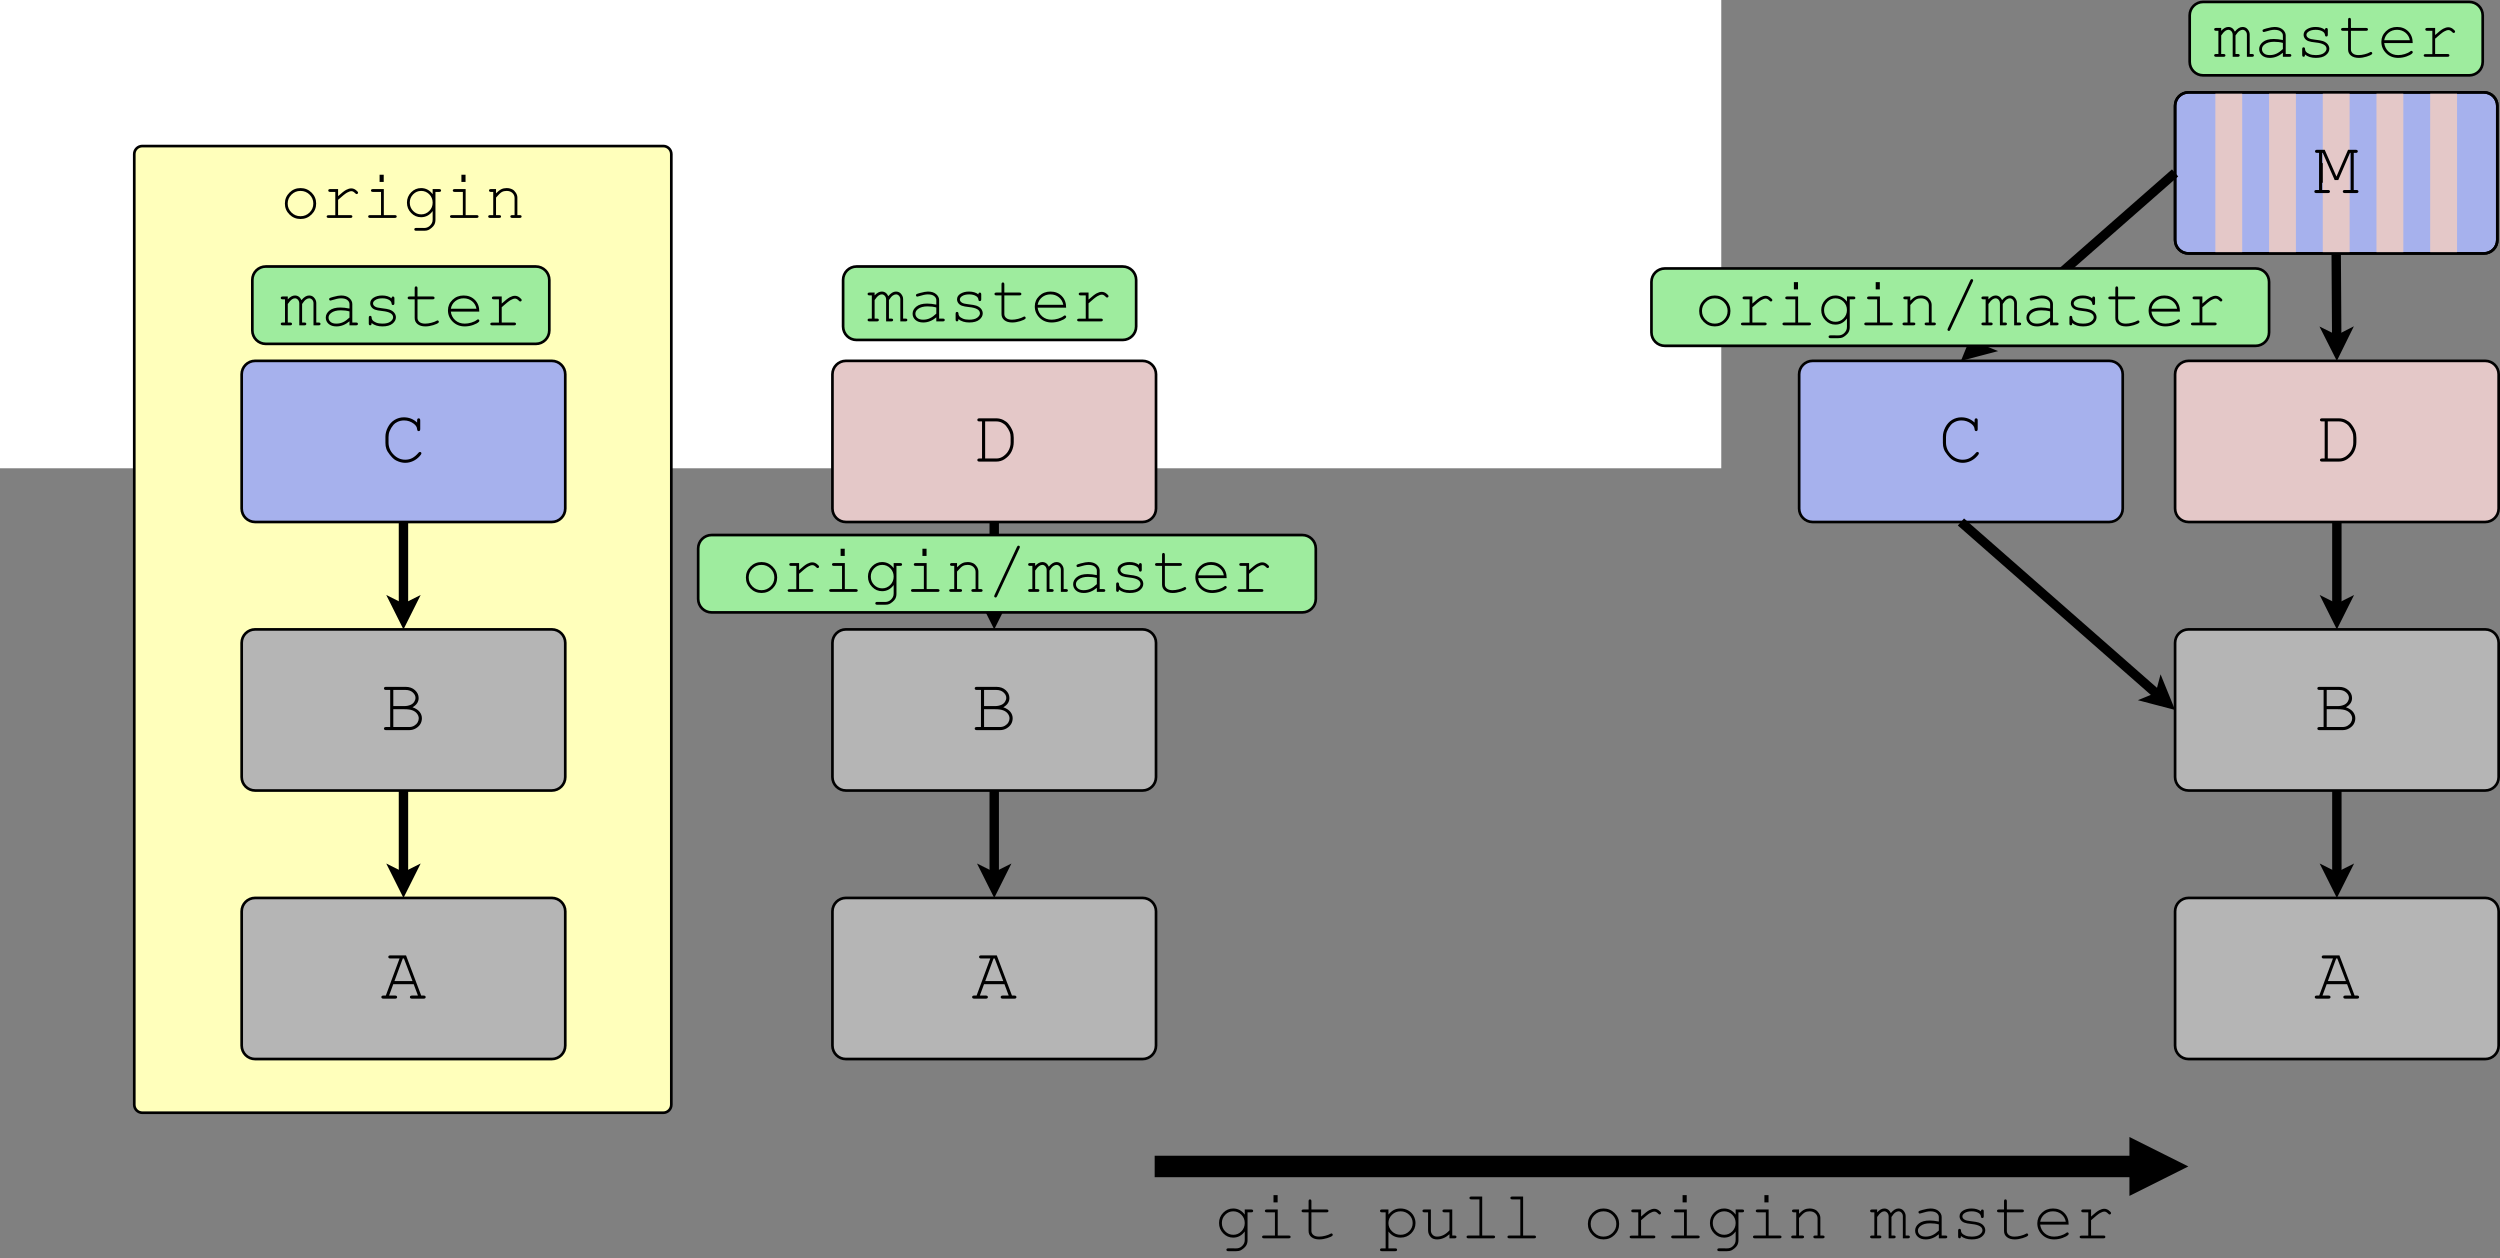 <?xml version="1.0" encoding="UTF-8"?>
<svg xmlns="http://www.w3.org/2000/svg" xmlns:xlink="http://www.w3.org/1999/xlink" width="1862pt" height="937pt" viewBox="0 0 1862 937" version="1.1">
<rect x="0" y="0" width="1862" height="937" fill="#808080" stroke="none"/>
<defs>
<g>
<symbol overflow="visible" id="glyph0-0">
<path style="stroke:none;" d="M 2.836 0 L 2.836 -35.266 L 31.051 -35.266 L 31.051 0 Z M 3.719 -0.883 L 30.168 -0.883 L 30.168 -34.383 L 3.719 -34.383 Z M 3.719 -0.883 "/>
</symbol>
<symbol overflow="visible" id="glyph0-1">
<path style="stroke:none;" d="M 24.547 -10.773 L 9.34 -10.773 L 6.227 -2.312 L 10.664 -2.312 C 11.211 -2.309 11.605 -2.203 11.848 -1.996 C 12.086 -1.781 12.203 -1.5 12.207 -1.156 C 12.203 -0.82 12.086 -0.547 11.848 -0.328 C 11.605 -0.109 11.211 0 10.664 0 L 2.012 0 C 1.457 0 1.062 -0.109 0.824 -0.328 C 0.586 -0.547 0.469 -0.82 0.469 -1.156 C 0.469 -1.5 0.586 -1.781 0.824 -1.996 C 1.062 -2.203 1.457 -2.309 2.012 -2.312 L 3.801 -2.312 L 14.023 -29.922 L 7.191 -29.922 C 6.637 -29.918 6.242 -30.023 6.004 -30.238 C 5.766 -30.445 5.648 -30.727 5.648 -31.078 C 5.648 -31.426 5.766 -31.703 6.004 -31.918 C 6.242 -32.125 6.637 -32.23 7.191 -32.234 L 18.844 -32.234 L 30.141 -2.312 L 31.934 -2.312 C 32.48 -2.309 32.875 -2.203 33.117 -1.996 C 33.355 -1.781 33.473 -1.5 33.477 -1.156 C 33.473 -0.82 33.355 -0.547 33.117 -0.328 C 32.875 -0.109 32.48 0 31.934 0 L 23.309 0 C 22.738 0 22.332 -0.109 22.094 -0.328 C 21.855 -0.547 21.738 -0.82 21.738 -1.156 C 21.738 -1.5 21.855 -1.781 22.094 -1.996 C 22.332 -2.203 22.738 -2.309 23.309 -2.312 L 27.719 -2.312 Z M 23.668 -13.086 L 17.273 -29.922 L 16.422 -29.922 L 10.223 -13.086 Z M 23.668 -13.086 "/>
</symbol>
<symbol overflow="visible" id="glyph0-2">
<path style="stroke:none;" d="M 7.055 -2.312 L 7.055 -29.922 L 3.941 -29.922 C 3.387 -29.918 2.992 -30.023 2.754 -30.238 C 2.516 -30.445 2.395 -30.727 2.398 -31.078 C 2.395 -31.426 2.516 -31.703 2.754 -31.918 C 2.992 -32.125 3.387 -32.23 3.941 -32.234 L 18.488 -32.234 C 21.367 -32.23 23.715 -31.402 25.527 -29.742 C 27.336 -28.078 28.242 -26.125 28.242 -23.887 C 28.242 -21.055 26.727 -18.77 23.695 -17.027 C 26.102 -16.16 27.863 -15.012 28.984 -13.582 C 30.102 -12.148 30.66 -10.566 30.664 -8.844 C 30.66 -7.297 30.293 -5.887 29.562 -4.613 C 28.824 -3.332 27.699 -2.246 26.188 -1.348 C 24.668 -0.449 23.02 0 21.242 0 L 3.941 0 C 3.387 0 2.992 -0.109 2.754 -0.328 C 2.516 -0.547 2.395 -0.82 2.398 -1.156 C 2.395 -1.5 2.516 -1.781 2.754 -1.996 C 2.992 -2.203 3.387 -2.309 3.941 -2.312 Z M 9.367 -17.91 L 17.551 -17.91 C 19.293 -17.906 20.891 -18.227 22.344 -18.871 C 23.461 -19.383 24.336 -20.129 24.961 -21.105 C 25.586 -22.078 25.898 -23.07 25.898 -24.082 C 25.898 -25.531 25.219 -26.867 23.859 -28.09 C 22.5 -29.309 20.727 -29.918 18.543 -29.922 L 9.367 -29.922 Z M 9.367 -2.312 L 21.078 -2.312 C 22.562 -2.309 23.859 -2.641 24.961 -3.305 C 26.062 -3.965 26.898 -4.781 27.469 -5.758 C 28.039 -6.73 28.324 -7.742 28.324 -8.789 C 28.324 -9.961 27.914 -11.098 27.098 -12.203 C 26.277 -13.305 25.145 -14.141 23.695 -14.711 C 22.242 -15.277 20.238 -15.562 17.688 -15.566 L 9.367 -15.566 Z M 9.367 -2.312 "/>
</symbol>
<symbol overflow="visible" id="glyph0-3">
<path style="stroke:none;" d="M 7.852 -2.312 L 7.852 -29.922 L 5.895 -29.922 C 5.344 -29.918 4.949 -30.023 4.711 -30.238 C 4.469 -30.445 4.348 -30.727 4.352 -31.078 C 4.348 -31.426 4.469 -31.703 4.711 -31.918 C 4.949 -32.125 5.344 -32.23 5.895 -32.234 L 18.348 -32.234 C 20.293 -32.23 22.07 -31.828 23.68 -31.023 C 25.281 -30.215 26.508 -29.297 27.359 -28.27 C 28.805 -26.523 29.906 -24.676 30.664 -22.73 C 31.195 -21.312 31.465 -19.641 31.465 -17.715 L 31.465 -14.52 C 31.465 -12.148 30.941 -9.852 29.895 -7.629 C 28.848 -5.406 27.102 -3.469 24.66 -1.82 C 22.836 -0.605 20.73 0 18.348 0 L 5.895 0 C 5.344 0 4.949 -0.109 4.711 -0.328 C 4.469 -0.547 4.348 -0.82 4.352 -1.156 C 4.348 -1.5 4.469 -1.781 4.711 -1.996 C 4.949 -2.203 5.344 -2.309 5.895 -2.312 Z M 10.168 -2.312 L 18.57 -2.312 C 20.516 -2.309 22.34 -2.941 24.039 -4.215 C 25.734 -5.48 27.012 -7 27.867 -8.773 C 28.719 -10.543 29.145 -12.293 29.148 -14.023 L 29.148 -18.211 C 29.145 -19.641 28.914 -20.918 28.461 -22.043 C 27.797 -23.676 26.863 -25.227 25.652 -26.699 C 24.988 -27.504 24.012 -28.242 22.73 -28.914 C 21.441 -29.582 20.055 -29.918 18.57 -29.922 L 10.168 -29.922 Z M 10.168 -2.312 "/>
</symbol>
<symbol overflow="visible" id="glyph0-4">
<path style="stroke:none;" d="M 27.109 -29.066 L 27.109 -30.691 C 27.105 -31.242 27.211 -31.637 27.426 -31.875 C 27.637 -32.113 27.918 -32.23 28.27 -32.234 C 28.617 -32.23 28.898 -32.113 29.109 -31.875 C 29.32 -31.637 29.426 -31.242 29.426 -30.691 L 29.426 -24.273 C 29.426 -23.699 29.32 -23.293 29.109 -23.059 C 28.898 -22.816 28.617 -22.699 28.27 -22.703 C 27.953 -22.699 27.691 -22.809 27.48 -23.031 C 27.27 -23.25 27.145 -23.609 27.109 -24.109 C 27.016 -25.648 26.18 -27.016 24.605 -28.211 C 22.469 -29.844 20.043 -30.66 17.328 -30.664 C 15.543 -30.66 13.863 -30.266 12.289 -29.48 C 11.109 -28.906 10.172 -28.211 9.477 -27.387 C 8.262 -25.953 7.301 -24.363 6.586 -22.621 C 6.07 -21.332 5.812 -19.879 5.812 -18.266 L 5.812 -14.215 C 5.812 -10.762 7.059 -7.762 9.559 -5.219 C 12.055 -2.676 14.957 -1.406 18.266 -1.406 C 20.246 -1.406 22.023 -1.836 23.598 -2.699 C 25.164 -3.562 26.684 -4.867 28.156 -6.613 C 28.465 -6.996 28.816 -7.188 29.203 -7.191 C 29.531 -7.188 29.797 -7.086 30.004 -6.887 C 30.203 -6.684 30.305 -6.43 30.309 -6.117 C 30.305 -5.695 29.91 -5.051 29.121 -4.188 C 27.613 -2.496 25.918 -1.223 24.039 -0.371 C 22.152 0.484 20.246 0.906 18.32 0.91 C 16.648 0.906 14.949 0.59 13.227 -0.055 C 11.898 -0.547 10.805 -1.125 9.945 -1.789 C 9.078 -2.445 8.02 -3.562 6.762 -5.137 C 5.504 -6.703 4.645 -8.152 4.188 -9.488 C 3.727 -10.816 3.496 -12.285 3.5 -13.887 L 3.5 -18.598 C 3.496 -20.875 4.109 -23.203 5.332 -25.582 C 6.551 -27.957 8.219 -29.781 10.344 -31.062 C 12.461 -32.336 14.762 -32.977 17.246 -32.98 C 21.062 -32.977 24.352 -31.672 27.109 -29.066 Z M 27.109 -29.066 "/>
</symbol>
<symbol overflow="visible" id="glyph0-5">
<path style="stroke:none;" d="M 18.461 -9.672 L 15.816 -9.672 L 6.914 -29.922 L 6.477 -29.922 L 6.477 -2.312 L 10.746 -2.312 C 11.293 -2.309 11.688 -2.203 11.93 -1.996 C 12.168 -1.781 12.285 -1.5 12.289 -1.156 C 12.285 -0.82 12.168 -0.547 11.93 -0.328 C 11.688 -0.109 11.293 0 10.746 0 L 2.203 0 C 1.652 0 1.258 -0.109 1.02 -0.328 C 0.777 -0.547 0.656 -0.82 0.66 -1.156 C 0.656 -1.5 0.777 -1.781 1.02 -1.996 C 1.258 -2.203 1.652 -2.309 2.203 -2.312 L 4.16 -2.312 L 4.16 -29.922 L 2.699 -29.922 C 2.148 -29.918 1.754 -30.023 1.516 -30.238 C 1.273 -30.445 1.152 -30.727 1.156 -31.078 C 1.152 -31.426 1.273 -31.703 1.516 -31.918 C 1.754 -32.125 2.148 -32.23 2.699 -32.234 L 8.375 -32.234 L 17.137 -12.289 L 25.762 -32.234 L 31.438 -32.234 C 32 -32.23 32.406 -32.125 32.648 -31.918 C 32.887 -31.703 33.004 -31.426 33.008 -31.078 C 33.004 -30.727 32.887 -30.445 32.648 -30.238 C 32.406 -30.023 32 -29.918 31.438 -29.922 L 30.004 -29.922 L 30.004 -2.312 L 31.934 -2.312 C 32.5 -2.309 32.902 -2.203 33.145 -1.996 C 33.383 -1.781 33.504 -1.5 33.504 -1.156 C 33.504 -0.82 33.383 -0.547 33.145 -0.328 C 32.902 -0.109 32.5 0 31.934 0 L 23.418 0 C 22.867 0 22.469 -0.109 22.219 -0.328 C 21.969 -0.547 21.844 -0.82 21.848 -1.156 C 21.844 -1.5 21.965 -1.781 22.207 -1.996 C 22.445 -2.203 22.848 -2.309 23.418 -2.312 L 27.688 -2.312 L 27.688 -29.922 L 27.195 -29.922 Z M 18.461 -9.672 "/>
</symbol>
<symbol overflow="visible" id="glyph1-0">
<path style="stroke:none;" d="M 2.555 0 L 2.555 -31.738 L 27.945 -31.738 L 27.945 0 Z M 3.348 -0.793 L 27.152 -0.793 L 27.152 -30.945 L 3.348 -30.945 Z M 3.348 -0.793 "/>
</symbol>
<symbol overflow="visible" id="glyph1-1">
<path style="stroke:none;" d="M 5.754 -21.473 L 5.754 -19.367 C 7.52 -21.266 9.293 -22.219 11.082 -22.219 C 12.152 -22.219 13.098 -21.934 13.91 -21.363 C 14.719 -20.793 15.395 -19.926 15.945 -18.77 C 16.867 -19.926 17.805 -20.793 18.758 -21.363 C 19.703 -21.934 20.66 -22.219 21.621 -22.219 C 23.125 -22.219 24.324 -21.73 25.219 -20.754 C 26.391 -19.496 26.977 -18.121 26.977 -16.637 L 26.977 -2.082 L 28.738 -2.082 C 29.23 -2.078 29.586 -1.984 29.801 -1.797 C 30.016 -1.605 30.121 -1.355 30.125 -1.043 C 30.121 -0.742 30.016 -0.492 29.801 -0.297 C 29.586 -0.098 29.23 0 28.738 0 L 24.895 0 L 24.895 -16.438 C 24.891 -17.492 24.566 -18.371 23.926 -19.066 C 23.277 -19.762 22.535 -20.109 21.695 -20.109 C 20.934 -20.109 20.133 -19.824 19.289 -19.254 C 18.445 -18.684 17.484 -17.562 16.414 -15.895 L 16.414 -2.082 L 18.148 -2.082 C 18.641 -2.078 18.996 -1.984 19.215 -1.797 C 19.426 -1.605 19.535 -1.355 19.539 -1.043 C 19.535 -0.742 19.426 -0.492 19.215 -0.297 C 18.996 -0.098 18.641 0 18.148 0 L 14.309 0 L 14.309 -16.289 C 14.309 -17.398 13.98 -18.312 13.328 -19.031 C 12.672 -19.75 11.941 -20.109 11.133 -20.109 C 10.387 -20.109 9.648 -19.867 8.926 -19.391 C 7.914 -18.711 6.859 -17.547 5.754 -15.895 L 5.754 -2.082 L 7.512 -2.082 C 8.008 -2.078 8.363 -1.984 8.578 -1.797 C 8.793 -1.605 8.898 -1.355 8.902 -1.043 C 8.898 -0.742 8.793 -0.492 8.578 -0.297 C 8.363 -0.098 8.008 0 7.512 0 L 1.91 0 C 1.41 0 1.051 -0.098 0.84 -0.297 C 0.621 -0.492 0.516 -0.742 0.52 -1.043 C 0.516 -1.355 0.621 -1.605 0.84 -1.797 C 1.051 -1.984 1.41 -2.078 1.91 -2.082 L 3.668 -2.082 L 3.668 -19.367 L 1.91 -19.367 C 1.41 -19.363 1.051 -19.465 0.84 -19.664 C 0.621 -19.859 0.516 -20.113 0.52 -20.43 C 0.516 -20.727 0.621 -20.977 0.84 -21.176 C 1.051 -21.371 1.41 -21.469 1.91 -21.473 Z M 5.754 -21.473 "/>
</symbol>
<symbol overflow="visible" id="glyph1-2">
<path style="stroke:none;" d="M 21.227 0 L 21.227 -3 C 18.199 -0.457 14.969 0.812 11.531 0.816 C 9.031 0.812 7.078 0.184 5.676 -1.078 C 4.27 -2.344 3.566 -3.891 3.57 -5.727 C 3.566 -7.742 4.492 -9.504 6.348 -11.008 C 8.195 -12.512 10.898 -13.266 14.457 -13.266 C 15.41 -13.266 16.453 -13.203 17.578 -13.078 C 18.703 -12.953 19.918 -12.758 21.227 -12.496 L 21.227 -15.867 C 21.223 -17.008 20.691 -18 19.637 -18.844 C 18.574 -19.688 16.988 -20.109 14.879 -20.109 C 13.254 -20.109 10.98 -19.637 8.059 -18.695 C 7.527 -18.527 7.191 -18.445 7.043 -18.449 C 6.777 -18.445 6.547 -18.543 6.359 -18.746 C 6.164 -18.941 6.07 -19.191 6.074 -19.488 C 6.07 -19.77 6.152 -19.992 6.324 -20.16 C 6.551 -20.406 7.484 -20.746 9.125 -21.176 C 11.699 -21.871 13.652 -22.219 14.977 -22.219 C 17.602 -22.219 19.648 -21.566 21.125 -20.27 C 22.594 -18.969 23.332 -17.504 23.332 -15.867 L 23.332 -2.082 L 26.109 -2.082 C 26.621 -2.078 26.984 -1.984 27.199 -1.797 C 27.414 -1.605 27.52 -1.355 27.523 -1.043 C 27.52 -0.742 27.414 -0.492 27.199 -0.297 C 26.984 -0.098 26.621 0 26.109 0 Z M 21.227 -10.363 C 20.246 -10.641 19.211 -10.848 18.125 -10.984 C 17.031 -11.113 15.883 -11.18 14.68 -11.184 C 11.648 -11.18 9.285 -10.527 7.586 -9.223 C 6.293 -8.246 5.648 -7.078 5.652 -5.727 C 5.648 -4.469 6.141 -3.414 7.129 -2.555 C 8.109 -1.695 9.543 -1.266 11.43 -1.266 C 13.23 -1.266 14.902 -1.625 16.449 -2.344 C 17.992 -3.062 19.586 -4.207 21.227 -5.777 Z M 21.227 -10.363 "/>
</symbol>
<symbol overflow="visible" id="glyph1-3">
<path style="stroke:none;" d="M 22.117 -20.109 C 22.113 -20.586 22.211 -20.93 22.414 -21.148 C 22.609 -21.359 22.859 -21.469 23.16 -21.473 C 23.469 -21.469 23.723 -21.359 23.926 -21.148 C 24.121 -20.93 24.223 -20.566 24.227 -20.059 L 24.227 -16.488 C 24.223 -15.992 24.121 -15.637 23.926 -15.422 C 23.723 -15.207 23.469 -15.098 23.16 -15.102 C 22.875 -15.098 22.641 -15.188 22.453 -15.371 C 22.262 -15.551 22.148 -15.852 22.117 -16.266 C 22.016 -17.258 21.504 -18.074 20.582 -18.719 C 19.223 -19.645 17.43 -20.109 15.199 -20.109 C 12.867 -20.109 11.055 -19.637 9.77 -18.695 C 8.789 -17.98 8.301 -17.188 8.305 -16.316 C 8.301 -15.32 8.883 -14.492 10.043 -13.836 C 10.832 -13.367 12.336 -13.012 14.555 -12.77 C 17.445 -12.449 19.453 -12.094 20.582 -11.703 C 22.18 -11.121 23.371 -10.32 24.16 -9.297 C 24.941 -8.27 25.336 -7.164 25.34 -5.977 C 25.336 -4.207 24.484 -2.633 22.785 -1.254 C 21.082 0.125 18.586 0.812 15.301 0.816 C 12.004 0.812 9.309 -0.02 7.215 -1.688 C 7.211 -1.125 7.18 -0.758 7.113 -0.594 C 7.047 -0.426 6.926 -0.285 6.754 -0.172 C 6.578 -0.055 6.387 0 6.176 0 C 5.875 0 5.625 -0.105 5.43 -0.32 C 5.23 -0.535 5.133 -0.891 5.133 -1.387 L 5.133 -5.68 C 5.133 -6.172 5.227 -6.527 5.418 -6.742 C 5.605 -6.957 5.859 -7.066 6.176 -7.066 C 6.473 -7.066 6.723 -6.961 6.93 -6.754 C 7.137 -6.547 7.242 -6.27 7.242 -5.926 C 7.242 -5.16 7.43 -4.523 7.812 -4.016 C 8.387 -3.219 9.309 -2.562 10.574 -2.047 C 11.836 -1.523 13.387 -1.266 15.223 -1.266 C 17.934 -1.266 19.949 -1.77 21.273 -2.777 C 22.594 -3.785 23.254 -4.852 23.258 -5.977 C 23.254 -7.266 22.586 -8.297 21.25 -9.074 C 19.891 -9.852 17.918 -10.371 15.336 -10.637 C 12.746 -10.898 10.891 -11.246 9.77 -11.68 C 8.641 -12.105 7.766 -12.75 7.141 -13.613 C 6.512 -14.469 6.199 -15.395 6.199 -16.391 C 6.199 -18.172 7.074 -19.59 8.828 -20.641 C 10.578 -21.691 12.668 -22.219 15.102 -22.219 C 17.973 -22.219 20.312 -21.516 22.117 -20.109 Z M 22.117 -20.109 "/>
</symbol>
<symbol overflow="visible" id="glyph1-4">
<path style="stroke:none;" d="M 10.961 -21.473 L 22.266 -21.473 C 22.762 -21.469 23.117 -21.371 23.332 -21.176 C 23.547 -20.977 23.652 -20.719 23.656 -20.406 C 23.652 -20.105 23.547 -19.859 23.332 -19.664 C 23.117 -19.465 22.762 -19.363 22.266 -19.367 L 10.961 -19.367 L 10.961 -5.504 C 10.957 -4.293 11.441 -3.285 12.41 -2.48 C 13.375 -1.668 14.793 -1.266 16.664 -1.266 C 18.066 -1.266 19.586 -1.473 21.223 -1.895 C 22.859 -2.312 24.133 -2.789 25.043 -3.324 C 25.371 -3.535 25.645 -3.645 25.863 -3.645 C 26.125 -3.645 26.355 -3.539 26.555 -3.332 C 26.754 -3.125 26.852 -2.883 26.855 -2.605 C 26.852 -2.352 26.746 -2.121 26.531 -1.91 C 26 -1.363 24.715 -0.77 22.676 -0.137 C 20.633 0.5 18.676 0.812 16.812 0.816 C 14.379 0.812 12.445 0.246 11.008 -0.895 C 9.566 -2.031 8.848 -3.566 8.852 -5.504 L 8.852 -19.367 L 5.008 -19.367 C 4.512 -19.363 4.156 -19.465 3.941 -19.664 C 3.727 -19.859 3.621 -20.113 3.621 -20.43 C 3.621 -20.727 3.727 -20.977 3.941 -21.176 C 4.156 -21.371 4.512 -21.469 5.008 -21.473 L 8.852 -21.473 L 8.852 -27.621 C 8.848 -28.117 8.945 -28.473 9.148 -28.688 C 9.344 -28.902 9.594 -29.008 9.895 -29.012 C 10.203 -29.008 10.457 -28.902 10.66 -28.688 C 10.855 -28.473 10.957 -28.117 10.961 -27.621 Z M 10.961 -21.473 "/>
</symbol>
<symbol overflow="visible" id="glyph1-5">
<path style="stroke:none;" d="M 26.508 -10.242 L 5.281 -10.242 C 5.641 -7.547 6.77 -5.375 8.664 -3.73 C 10.555 -2.086 12.898 -1.266 15.695 -1.266 C 17.246 -1.266 18.875 -1.52 20.578 -2.031 C 22.281 -2.543 23.668 -3.223 24.746 -4.066 C 25.059 -4.312 25.332 -4.434 25.562 -4.438 C 25.824 -4.434 26.055 -4.332 26.258 -4.129 C 26.453 -3.922 26.555 -3.68 26.555 -3.398 C 26.555 -3.117 26.422 -2.844 26.16 -2.578 C 25.363 -1.75 23.953 -0.977 21.93 -0.262 C 19.902 0.457 17.824 0.812 15.695 0.816 C 12.121 0.812 9.141 -0.352 6.754 -2.691 C 4.363 -5.027 3.168 -7.859 3.172 -11.184 C 3.168 -14.203 4.289 -16.797 6.531 -18.969 C 8.77 -21.133 11.543 -22.219 14.852 -22.219 C 18.254 -22.219 21.055 -21.105 23.258 -18.883 C 25.453 -16.656 26.539 -13.777 26.508 -10.242 Z M 24.398 -12.348 C 23.984 -14.641 22.895 -16.508 21.137 -17.949 C 19.371 -19.387 17.277 -20.109 14.852 -20.109 C 12.418 -20.109 10.328 -19.398 8.578 -17.977 C 6.824 -16.555 5.73 -14.676 5.305 -12.348 Z M 24.398 -12.348 "/>
</symbol>
<symbol overflow="visible" id="glyph1-6">
<path style="stroke:none;" d="M 12.746 -21.473 L 12.746 -16.215 C 15.453 -18.66 17.484 -20.234 18.832 -20.938 C 20.176 -21.637 21.418 -21.988 22.562 -21.992 C 23.801 -21.988 24.953 -21.57 26.02 -20.738 C 27.086 -19.902 27.621 -19.273 27.621 -18.844 C 27.621 -18.531 27.516 -18.27 27.312 -18.062 C 27.102 -17.855 26.844 -17.754 26.531 -17.754 C 26.367 -17.754 26.227 -17.781 26.109 -17.84 C 25.992 -17.895 25.777 -18.082 25.465 -18.398 C 24.887 -18.977 24.383 -19.371 23.953 -19.586 C 23.523 -19.801 23.102 -19.91 22.688 -19.91 C 21.777 -19.91 20.68 -19.547 19.402 -18.82 C 18.117 -18.094 15.898 -16.316 12.746 -13.488 L 12.746 -2.082 L 21.969 -2.082 C 22.477 -2.078 22.84 -1.984 23.059 -1.797 C 23.27 -1.605 23.379 -1.355 23.383 -1.043 C 23.379 -0.742 23.27 -0.492 23.059 -0.297 C 22.84 -0.098 22.477 0 21.969 0 L 5.629 0 C 5.129 0 4.773 -0.094 4.559 -0.285 C 4.344 -0.473 4.234 -0.715 4.238 -1.016 C 4.234 -1.293 4.34 -1.531 4.547 -1.723 C 4.754 -1.91 5.113 -2.004 5.629 -2.008 L 10.66 -2.008 L 10.66 -19.367 L 6.82 -19.367 C 6.32 -19.363 5.961 -19.465 5.75 -19.664 C 5.531 -19.859 5.426 -20.113 5.43 -20.43 C 5.426 -20.727 5.527 -20.977 5.738 -21.176 C 5.941 -21.371 6.305 -21.469 6.82 -21.473 Z M 12.746 -21.473 "/>
</symbol>
<symbol overflow="visible" id="glyph1-7">
<path style="stroke:none;" d="M 26.879 -10.688 C 26.875 -7.512 25.738 -4.801 23.469 -2.555 C 21.191 -0.309 18.453 0.812 15.25 0.816 C 12.008 0.812 9.254 -0.312 6.992 -2.566 C 4.723 -4.82 3.59 -7.527 3.594 -10.688 C 3.59 -13.859 4.723 -16.574 6.992 -18.832 C 9.254 -21.09 12.008 -22.219 15.25 -22.219 C 18.453 -22.219 21.191 -21.094 23.469 -18.844 C 25.738 -16.594 26.875 -13.875 26.879 -10.688 Z M 24.77 -10.688 C 24.766 -13.297 23.836 -15.52 21.98 -17.355 C 20.117 -19.191 17.867 -20.109 15.223 -20.109 C 12.578 -20.109 10.324 -19.188 8.469 -17.344 C 6.605 -15.5 5.676 -13.281 5.68 -10.688 C 5.676 -8.109 6.605 -5.895 8.469 -4.043 C 10.324 -2.191 12.578 -1.266 15.223 -1.266 C 17.867 -1.266 20.117 -2.184 21.98 -4.027 C 23.836 -5.867 24.766 -8.09 24.77 -10.688 Z M 24.77 -10.688 "/>
</symbol>
<symbol overflow="visible" id="glyph1-8">
<path style="stroke:none;" d="M 16.266 -32.16 L 16.266 -26.777 L 13.191 -26.777 L 13.191 -32.16 Z M 16.34 -21.473 L 16.34 -2.082 L 24.523 -2.082 C 25.031 -2.078 25.395 -1.984 25.613 -1.797 C 25.824 -1.605 25.934 -1.355 25.938 -1.043 C 25.934 -0.742 25.824 -0.492 25.613 -0.297 C 25.395 -0.098 25.031 0 24.523 0 L 6.074 0 C 5.578 0 5.223 -0.098 5.008 -0.297 C 4.793 -0.492 4.688 -0.742 4.688 -1.043 C 4.688 -1.355 4.793 -1.605 5.008 -1.797 C 5.223 -1.984 5.578 -2.078 6.074 -2.082 L 14.258 -2.082 L 14.258 -19.367 L 8.184 -19.367 C 7.684 -19.363 7.324 -19.465 7.102 -19.664 C 6.879 -19.859 6.766 -20.105 6.77 -20.406 C 6.766 -20.719 6.875 -20.977 7.09 -21.176 C 7.305 -21.371 7.668 -21.469 8.184 -21.473 Z M 16.34 -21.473 "/>
</symbol>
<symbol overflow="visible" id="glyph1-9">
<path style="stroke:none;" d="M 22.242 -17.656 L 22.242 -21.473 L 27.125 -21.473 C 27.617 -21.469 27.973 -21.371 28.191 -21.176 C 28.402 -20.977 28.512 -20.719 28.516 -20.406 C 28.512 -20.105 28.402 -19.859 28.191 -19.664 C 27.973 -19.465 27.617 -19.363 27.125 -19.367 L 24.324 -19.367 L 24.324 1.438 C 24.32 2.82 24.023 4.062 23.434 5.156 C 23.031 5.883 22.371 6.633 21.445 7.414 C 20.52 8.188 19.676 8.742 18.918 9.074 C 18.156 9.402 17.141 9.566 15.867 9.57 L 9.969 9.57 C 9.469 9.566 9.113 9.473 8.898 9.285 C 8.684 9.094 8.578 8.844 8.578 8.531 C 8.578 8.215 8.684 7.957 8.898 7.762 C 9.113 7.562 9.469 7.465 9.969 7.465 L 15.945 7.488 C 17.164 7.488 18.27 7.172 19.254 6.547 C 20.238 5.914 21.051 4.996 21.695 3.793 C 22.059 3.098 22.242 2.215 22.242 1.141 L 22.242 -5.109 C 20.008 -2.047 17.129 -0.516 13.613 -0.52 C 10.75 -0.516 8.285 -1.578 6.211 -3.707 C 4.133 -5.828 3.094 -8.387 3.098 -11.383 C 3.094 -14.371 4.133 -16.926 6.211 -19.043 C 8.285 -21.16 10.75 -22.219 13.613 -22.219 C 17.129 -22.219 20.008 -20.695 22.242 -17.656 Z M 22.242 -11.383 C 22.242 -13.824 21.402 -15.891 19.723 -17.578 C 18.043 -19.266 16.039 -20.109 13.711 -20.109 C 11.379 -20.109 9.379 -19.262 7.711 -17.566 C 6.039 -15.871 5.203 -13.809 5.207 -11.383 C 5.203 -8.934 6.039 -6.863 7.711 -5.168 C 9.379 -3.473 11.379 -2.625 13.711 -2.629 C 16.039 -2.625 18.043 -3.473 19.723 -5.168 C 21.402 -6.863 22.242 -8.934 22.242 -11.383 Z M 22.242 -11.383 "/>
</symbol>
<symbol overflow="visible" id="glyph1-10">
<path style="stroke:none;" d="M 8.504 -21.473 L 8.504 -18.324 C 9.957 -19.793 11.273 -20.812 12.445 -21.375 C 13.617 -21.938 14.938 -22.219 16.414 -22.219 C 18 -22.219 19.449 -21.879 20.754 -21.199 C 21.676 -20.703 22.512 -19.879 23.27 -18.73 C 24.02 -17.578 24.398 -16.402 24.398 -15.199 L 24.398 -2.082 L 26.16 -2.082 C 26.652 -2.078 27.008 -1.984 27.223 -1.797 C 27.438 -1.605 27.543 -1.355 27.547 -1.043 C 27.543 -0.742 27.438 -0.492 27.223 -0.297 C 27.008 -0.098 26.652 0 26.16 0 L 20.582 0 C 20.066 0 19.703 -0.098 19.488 -0.297 C 19.273 -0.492 19.164 -0.742 19.168 -1.043 C 19.164 -1.355 19.273 -1.605 19.488 -1.797 C 19.703 -1.984 20.066 -2.078 20.582 -2.082 L 22.316 -2.082 L 22.316 -14.852 C 22.312 -16.32 21.773 -17.562 20.703 -18.582 C 19.625 -19.598 18.188 -20.109 16.391 -20.109 C 15.016 -20.109 13.828 -19.832 12.82 -19.277 C 11.812 -18.723 10.371 -17.344 8.504 -15.148 L 8.504 -2.082 L 10.859 -2.082 C 11.352 -2.078 11.707 -1.984 11.926 -1.797 C 12.137 -1.605 12.246 -1.355 12.25 -1.043 C 12.246 -0.742 12.137 -0.492 11.926 -0.297 C 11.707 -0.098 11.352 0 10.859 0 L 4.066 0 C 3.57 0 3.215 -0.098 3 -0.297 C 2.785 -0.492 2.676 -0.742 2.68 -1.043 C 2.676 -1.355 2.785 -1.605 3 -1.797 C 3.215 -1.984 3.57 -2.078 4.066 -2.082 L 6.422 -2.082 L 6.422 -19.367 L 4.66 -19.367 C 4.16 -19.363 3.805 -19.465 3.594 -19.664 C 3.375 -19.859 3.27 -20.113 3.273 -20.43 C 3.27 -20.727 3.375 -20.977 3.594 -21.176 C 3.805 -21.371 4.16 -21.469 4.66 -21.473 Z M 8.504 -21.473 "/>
</symbol>
<symbol overflow="visible" id="glyph1-11">
<path style="stroke:none;" d="M 24.598 -32.633 L 7.836 3.273 C 7.551 3.883 7.188 4.188 6.746 4.191 C 6.461 4.188 6.219 4.086 6.012 3.879 C 5.805 3.672 5.699 3.445 5.703 3.199 C 5.699 3 5.781 2.727 5.949 2.379 L 22.688 -33.523 C 22.867 -33.898 23.039 -34.148 23.207 -34.266 C 23.371 -34.383 23.57 -34.441 23.805 -34.441 C 24.082 -34.441 24.324 -34.336 24.535 -34.129 C 24.738 -33.922 24.844 -33.695 24.844 -33.449 C 24.844 -33.266 24.762 -32.992 24.598 -32.633 Z M 24.598 -32.633 "/>
</symbol>
<symbol overflow="visible" id="glyph1-12">
<path style="stroke:none;" d=""/>
</symbol>
<symbol overflow="visible" id="glyph1-13">
<path style="stroke:none;" d="M 7.391 -21.473 L 7.391 -17.68 C 8.625 -19.18 9.957 -20.312 11.379 -21.078 C 12.801 -21.836 14.477 -22.219 16.414 -22.219 C 18.461 -22.219 20.355 -21.738 22.09 -20.777 C 23.824 -19.816 25.168 -18.48 26.121 -16.773 C 27.07 -15.059 27.543 -13.262 27.547 -11.383 C 27.543 -8.387 26.473 -5.828 24.336 -3.707 C 22.191 -1.578 19.559 -0.516 16.438 -0.52 C 12.715 -0.516 9.699 -2.027 7.391 -5.059 L 7.391 7.488 L 12.449 7.488 C 12.941 7.488 13.297 7.582 13.512 7.773 C 13.727 7.961 13.832 8.215 13.836 8.531 C 13.832 8.828 13.727 9.074 13.512 9.273 C 13.297 9.469 12.941 9.566 12.449 9.57 L 2.504 9.57 C 2.004 9.566 1.648 9.473 1.438 9.285 C 1.219 9.094 1.113 8.844 1.117 8.531 C 1.113 8.215 1.219 7.961 1.438 7.773 C 1.648 7.582 2.004 7.488 2.504 7.488 L 5.305 7.488 L 5.305 -19.367 L 2.504 -19.367 C 2.004 -19.363 1.648 -19.465 1.438 -19.664 C 1.219 -19.859 1.113 -20.113 1.117 -20.43 C 1.113 -20.727 1.219 -20.977 1.438 -21.176 C 1.648 -21.371 2.004 -21.469 2.504 -21.473 Z M 25.441 -11.383 C 25.441 -13.777 24.566 -15.832 22.824 -17.543 C 21.074 -19.254 18.945 -20.109 16.438 -20.109 C 13.906 -20.109 11.766 -19.25 10.016 -17.531 C 8.262 -15.812 7.387 -13.762 7.391 -11.383 C 7.387 -8.98 8.262 -6.922 10.016 -5.207 C 11.766 -3.484 13.906 -2.625 16.438 -2.629 C 18.93 -2.625 21.055 -3.48 22.812 -5.195 C 24.562 -6.902 25.441 -8.965 25.441 -11.383 Z M 25.441 -11.383 "/>
</symbol>
<symbol overflow="visible" id="glyph1-14">
<path style="stroke:none;" d="M 22.367 0 L 22.367 -3.051 C 19.52 -0.473 16.445 0.812 13.141 0.816 C 11.105 0.812 9.559 0.262 8.504 -0.844 C 7.129 -2.297 6.445 -3.988 6.445 -5.926 L 6.445 -19.367 L 3.645 -19.367 C 3.148 -19.363 2.793 -19.465 2.578 -19.664 C 2.363 -19.859 2.254 -20.113 2.258 -20.43 C 2.254 -20.727 2.363 -20.977 2.578 -21.176 C 2.793 -21.371 3.148 -21.469 3.645 -21.473 L 8.531 -21.473 L 8.531 -5.926 C 8.531 -4.566 8.961 -3.453 9.82 -2.578 C 10.68 -1.703 11.754 -1.266 13.043 -1.266 C 16.43 -1.266 19.535 -2.816 22.367 -5.926 L 22.367 -19.367 L 18.523 -19.367 C 18.023 -19.363 17.668 -19.465 17.453 -19.664 C 17.238 -19.859 17.133 -20.113 17.133 -20.43 C 17.133 -20.727 17.238 -20.977 17.453 -21.176 C 17.668 -21.371 18.023 -21.469 18.523 -21.473 L 24.449 -21.473 L 24.449 -2.082 L 26.207 -2.082 C 26.703 -2.078 27.059 -1.984 27.273 -1.797 C 27.488 -1.605 27.598 -1.355 27.598 -1.043 C 27.598 -0.742 27.488 -0.492 27.273 -0.297 C 27.059 -0.098 26.703 0 26.207 0 Z M 22.367 0 "/>
</symbol>
<symbol overflow="visible" id="glyph1-15">
<path style="stroke:none;" d="M 16.289 -31.117 L 16.289 -2.082 L 24.473 -2.082 C 24.984 -2.078 25.348 -1.984 25.562 -1.797 C 25.777 -1.605 25.887 -1.355 25.887 -1.043 C 25.887 -0.742 25.777 -0.492 25.562 -0.297 C 25.348 -0.098 24.984 0 24.473 0 L 6.023 0 C 5.527 0 5.172 -0.098 4.957 -0.297 C 4.742 -0.492 4.633 -0.742 4.637 -1.043 C 4.633 -1.355 4.742 -1.605 4.957 -1.797 C 5.172 -1.984 5.527 -2.078 6.023 -2.082 L 14.207 -2.082 L 14.207 -29.012 L 8.207 -29.012 C 7.711 -29.008 7.352 -29.109 7.129 -29.309 C 6.902 -29.504 6.789 -29.758 6.793 -30.078 C 6.789 -30.371 6.898 -30.621 7.113 -30.82 C 7.328 -31.016 7.691 -31.113 8.207 -31.117 Z M 16.289 -31.117 "/>
</symbol>
</g>
</defs>
<g id="surface0">
<path style=" stroke:none;fill-rule:nonzero;fill:rgb(100%,100%,100%);fill-opacity:1;" d="M 0 0 L 1282 0 L 1282 348.773 L 0 348.773 Z M 0 0 "/>
<path style="fill-rule:evenodd;fill:rgb(70.98%,70.98%,70.98%);fill-opacity:1;stroke-width:0.1;stroke-linecap:butt;stroke-linejoin:round;stroke:rgb(0%,0%,0%);stroke-opacity:1;stroke-miterlimit:10;" d="M 2.5 4 L 13.55 4 L 13.55 4 C 13.826 4 14.05 4.224 14.05 4.5 L 14.05 9.5 L 14.05 9.5 C 14.05 9.776 13.826 10 13.55 10 L 2.5 10 L 2.5 10 C 2.224 10 2 9.776 2 9.5 L 2 4.5 L 2 4.5 C 2 4.224 2.224 4 2.5 4 " transform="matrix(20,0,0,20,580,588.775)"/>
<path style="fill:none;stroke-width:0.35;stroke-linecap:butt;stroke-linejoin:round;stroke:rgb(0%,0%,0%);stroke-opacity:1;stroke-miterlimit:10;" d="M 8.025 -0 L 8.025 3.234 " transform="matrix(20,0,0,20,580,588.775)"/>
<path style="fill-rule:evenodd;fill:rgb(0%,0%,0%);fill-opacity:1;stroke-width:0.35;stroke-linecap:butt;stroke-linejoin:miter;stroke:rgb(0%,0%,0%);stroke-opacity:1;stroke-miterlimit:10;" d="M 8.025 3.609 L 7.775 3.109 L 8.025 3.234 L 8.275 3.109 L 8.025 3.609 Z M 8.025 3.609 " transform="matrix(20,0,0,20,580,588.775)"/>
<path style="fill-rule:evenodd;fill:rgb(70.98%,70.98%,70.98%);fill-opacity:1;stroke-width:0.1;stroke-linecap:butt;stroke-linejoin:round;stroke:rgb(0%,0%,0%);stroke-opacity:1;stroke-miterlimit:10;" d="M 2.5 -6 L 13.55 -6 L 13.55 -6 C 13.826 -6 14.05 -5.776 14.05 -5.5 L 14.05 -0.5 L 14.05 -0.5 C 14.05 -0.224 13.826 -0 13.55 -0 L 2.5 -0 L 2.5 -0 C 2.224 -0 2 -0.224 2 -0.5 L 2 -5.5 L 2 -5.5 C 2 -5.776 2.224 -6 2.5 -6 " transform="matrix(20,0,0,20,580,588.775)"/>
<g style="fill:rgb(0%,0%,0%);fill-opacity:1;">
  <use xlink:href="#glyph0-1" x="723.566" y="743.801"/>
</g>
<g style="fill:rgb(0%,0%,0%);fill-opacity:1;">
  <use xlink:href="#glyph0-2" x="723.566" y="543.801"/>
</g>
<path style="fill-rule:evenodd;fill:rgb(89.412%,78.431%,78.431%);fill-opacity:1;stroke-width:0.1;stroke-linecap:butt;stroke-linejoin:round;stroke:rgb(0%,0%,0%);stroke-opacity:1;stroke-miterlimit:10;" d="M 2.5 -16 L 13.55 -16 L 13.55 -16 C 13.826 -16 14.05 -15.776 14.05 -15.5 L 14.05 -10.5 L 14.05 -10.5 C 14.05 -10.224 13.826 -10 13.55 -10 L 2.5 -10 L 2.5 -10 C 2.224 -10 2 -10.224 2 -10.5 L 2 -15.5 L 2 -15.5 C 2 -15.776 2.224 -16 2.5 -16 " transform="matrix(20,0,0,20,580,588.775)"/>
<g style="fill:rgb(0%,0%,0%);fill-opacity:1;">
  <use xlink:href="#glyph0-3" x="723.566" y="343.801"/>
</g>
<path style="fill:none;stroke-width:0.35;stroke-linecap:butt;stroke-linejoin:round;stroke:rgb(0%,0%,0%);stroke-opacity:1;stroke-miterlimit:10;" d="M 8.025 -10 L 8.025 -6.766 " transform="matrix(20,0,0,20,580,588.775)"/>
<path style="fill-rule:evenodd;fill:rgb(0%,0%,0%);fill-opacity:1;stroke-width:0.35;stroke-linecap:butt;stroke-linejoin:miter;stroke:rgb(0%,0%,0%);stroke-opacity:1;stroke-miterlimit:10;" d="M 8.025 -6.391 L 7.775 -6.891 L 8.025 -6.766 L 8.275 -6.891 L 8.025 -6.391 Z M 8.025 -6.391 " transform="matrix(20,0,0,20,580,588.775)"/>
<path style="fill-rule:evenodd;fill:rgb(61.961%,92.549%,61.961%);fill-opacity:1;stroke-width:0.1;stroke-linecap:butt;stroke-linejoin:round;stroke:rgb(0%,0%,0%);stroke-opacity:1;stroke-miterlimit:10;" d="M 2.897 -19.514 L 12.81 -19.514 L 12.81 -19.514 C 13.086 -19.514 13.31 -19.29 13.31 -19.014 L 13.31 -17.279 L 13.31 -17.279 C 13.31 -17.003 13.086 -16.779 12.81 -16.779 L 2.897 -16.779 L 2.897 -16.779 C 2.621 -16.779 2.397 -17.003 2.397 -17.279 L 2.397 -19.014 L 2.397 -19.014 C 2.397 -19.29 2.621 -19.514 2.897 -19.514 " transform="matrix(20,0,0,20,580,588.775)"/>
<g style="fill:rgb(0%,0%,0%);fill-opacity:1;">
  <use xlink:href="#glyph1-1" x="645.664" y="239.371"/>
  <use xlink:href="#glyph1-2" x="676.133" y="239.371"/>
  <use xlink:href="#glyph1-3" x="706.602" y="239.371"/>
  <use xlink:href="#glyph1-4" x="737.07" y="239.371"/>
  <use xlink:href="#glyph1-5" x="767.539" y="239.371"/>
  <use xlink:href="#glyph1-6" x="798.008" y="239.371"/>
</g>
<path style="fill-rule:evenodd;fill:rgb(61.961%,92.549%,61.961%);fill-opacity:1;stroke-width:0.1;stroke-linecap:butt;stroke-linejoin:round;stroke:rgb(0%,0%,0%);stroke-opacity:1;stroke-miterlimit:10;" d="M -2.5 -9.514 L 19.5 -9.514 L 19.5 -9.514 C 19.776 -9.514 20 -9.29 20 -9.014 L 20 -7.133 L 20 -7.133 C 20 -6.857 19.776 -6.633 19.5 -6.633 L -2.5 -6.633 L -2.5 -6.633 C -2.776 -6.633 -3 -6.857 -3 -7.133 L -3 -9.014 L -3 -9.014 C -3 -9.29 -2.776 -9.514 -2.5 -9.514 " transform="matrix(20,0,0,20,580,588.775)"/>
<g style="fill:rgb(0%,0%,0%);fill-opacity:1;">
  <use xlink:href="#glyph1-7" x="551.953" y="440.836"/>
  <use xlink:href="#glyph1-6" x="582.422" y="440.836"/>
  <use xlink:href="#glyph1-8" x="612.891" y="440.836"/>
  <use xlink:href="#glyph1-9" x="643.359" y="440.836"/>
  <use xlink:href="#glyph1-8" x="673.828" y="440.836"/>
  <use xlink:href="#glyph1-10" x="704.297" y="440.836"/>
  <use xlink:href="#glyph1-11" x="734.766" y="440.836"/>
  <use xlink:href="#glyph1-1" x="765.234" y="440.836"/>
  <use xlink:href="#glyph1-2" x="795.703" y="440.836"/>
  <use xlink:href="#glyph1-3" x="826.172" y="440.836"/>
  <use xlink:href="#glyph1-4" x="856.641" y="440.836"/>
  <use xlink:href="#glyph1-5" x="887.109" y="440.836"/>
  <use xlink:href="#glyph1-6" x="917.578" y="440.836"/>
</g>
<path style="fill-rule:evenodd;fill:rgb(100%,100%,73.333%);fill-opacity:1;stroke-width:0.1;stroke-linecap:butt;stroke-linejoin:round;stroke:rgb(0%,0%,0%);stroke-opacity:1;stroke-miterlimit:10;" d="M -23.7 -24 L -4.3 -24 L -4.3 -24 C -4.134 -24 -4 -23.866 -4 -23.7 L -4 11.7 L -4 11.7 C -4 11.866 -4.134 12 -4.3 12 L -23.7 12 L -23.7 12 C -23.866 12 -24 11.866 -24 11.7 L -24 -23.7 L -24 -23.7 C -24 -23.866 -23.866 -24 -23.7 -24 " transform="matrix(20,0,0,20,580,588.775)"/>
<path style="fill-rule:evenodd;fill:rgb(70.98%,70.98%,70.98%);fill-opacity:1;stroke-width:0.1;stroke-linecap:butt;stroke-linejoin:round;stroke:rgb(0%,0%,0%);stroke-opacity:1;stroke-miterlimit:10;" d="M -19.5 4 L -8.45 4 L -8.45 4 C -8.174 4 -7.95 4.224 -7.95 4.5 L -7.95 9.5 L -7.95 9.5 C -7.95 9.776 -8.174 10 -8.45 10 L -19.5 10 L -19.5 10 C -19.776 10 -20 9.776 -20 9.5 L -20 4.5 L -20 4.5 C -20 4.224 -19.776 4 -19.5 4 " transform="matrix(20,0,0,20,580,588.775)"/>
<path style="fill:none;stroke-width:0.35;stroke-linecap:butt;stroke-linejoin:round;stroke:rgb(0%,0%,0%);stroke-opacity:1;stroke-miterlimit:10;" d="M -13.975 -0 L -13.975 3.234 " transform="matrix(20,0,0,20,580,588.775)"/>
<path style="fill-rule:evenodd;fill:rgb(0%,0%,0%);fill-opacity:1;stroke-width:0.35;stroke-linecap:butt;stroke-linejoin:miter;stroke:rgb(0%,0%,0%);stroke-opacity:1;stroke-miterlimit:10;" d="M -13.975 3.609 L -14.225 3.109 L -13.975 3.234 L -13.725 3.109 L -13.975 3.609 Z M -13.975 3.609 " transform="matrix(20,0,0,20,580,588.775)"/>
<path style="fill-rule:evenodd;fill:rgb(70.98%,70.98%,70.98%);fill-opacity:1;stroke-width:0.1;stroke-linecap:butt;stroke-linejoin:round;stroke:rgb(0%,0%,0%);stroke-opacity:1;stroke-miterlimit:10;" d="M -19.5 -6 L -8.45 -6 L -8.45 -6 C -8.174 -6 -7.95 -5.776 -7.95 -5.5 L -7.95 -0.5 L -7.95 -0.5 C -7.95 -0.224 -8.174 -0 -8.45 -0 L -19.5 -0 L -19.5 -0 C -19.776 -0 -20 -0.224 -20 -0.5 L -20 -5.5 L -20 -5.5 C -20 -5.776 -19.776 -6 -19.5 -6 " transform="matrix(20,0,0,20,580,588.775)"/>
<g style="fill:rgb(0%,0%,0%);fill-opacity:1;">
  <use xlink:href="#glyph0-1" x="283.566" y="743.801"/>
</g>
<g style="fill:rgb(0%,0%,0%);fill-opacity:1;">
  <use xlink:href="#glyph0-2" x="283.566" y="543.801"/>
</g>
<path style="fill-rule:evenodd;fill:rgb(65.098%,69.412%,92.941%);fill-opacity:1;stroke-width:0.1;stroke-linecap:butt;stroke-linejoin:round;stroke:rgb(0%,0%,0%);stroke-opacity:1;stroke-miterlimit:10;" d="M -19.5 -16 L -8.45 -16 L -8.45 -16 C -8.174 -16 -7.95 -15.776 -7.95 -15.5 L -7.95 -10.5 L -7.95 -10.5 C -7.95 -10.224 -8.174 -10 -8.45 -10 L -19.5 -10 L -19.5 -10 C -19.776 -10 -20 -10.224 -20 -10.5 L -20 -15.5 L -20 -15.5 C -20 -15.776 -19.776 -16 -19.5 -16 " transform="matrix(20,0,0,20,580,588.775)"/>
<g style="fill:rgb(0%,0%,0%);fill-opacity:1;">
  <use xlink:href="#glyph0-4" x="283.566" y="343.801"/>
</g>
<path style="fill:none;stroke-width:0.35;stroke-linecap:butt;stroke-linejoin:round;stroke:rgb(0%,0%,0%);stroke-opacity:1;stroke-miterlimit:10;" d="M -13.975 -10 L -13.975 -6.766 " transform="matrix(20,0,0,20,580,588.775)"/>
<path style="fill-rule:evenodd;fill:rgb(0%,0%,0%);fill-opacity:1;stroke-width:0.35;stroke-linecap:butt;stroke-linejoin:miter;stroke:rgb(0%,0%,0%);stroke-opacity:1;stroke-miterlimit:10;" d="M -13.975 -6.391 L -14.225 -6.891 L -13.975 -6.766 L -13.725 -6.891 L -13.975 -6.391 Z M -13.975 -6.391 " transform="matrix(20,0,0,20,580,588.775)"/>
<path style="fill-rule:evenodd;fill:rgb(61.961%,92.549%,61.961%);fill-opacity:1;stroke-width:0.1;stroke-linecap:butt;stroke-linejoin:round;stroke:rgb(0%,0%,0%);stroke-opacity:1;stroke-miterlimit:10;" d="M -19.103 -19.514 L -9.044 -19.514 L -9.044 -19.514 C -8.768 -19.514 -8.544 -19.29 -8.544 -19.014 L -8.544 -17.133 L -8.544 -17.133 C -8.544 -16.857 -8.768 -16.633 -9.044 -16.633 L -19.103 -16.633 L -19.103 -16.633 C -19.379 -16.633 -19.603 -16.857 -19.603 -17.133 L -19.603 -19.014 L -19.603 -19.014 C -19.603 -19.29 -19.379 -19.514 -19.103 -19.514 " transform="matrix(20,0,0,20,580,588.775)"/>
<g style="fill:rgb(0%,0%,0%);fill-opacity:1;">
  <use xlink:href="#glyph1-1" x="208.594" y="242.301"/>
  <use xlink:href="#glyph1-2" x="239.062" y="242.301"/>
  <use xlink:href="#glyph1-3" x="269.531" y="242.301"/>
  <use xlink:href="#glyph1-4" x="300" y="242.301"/>
  <use xlink:href="#glyph1-5" x="330.469" y="242.301"/>
  <use xlink:href="#glyph1-6" x="360.938" y="242.301"/>
</g>
<g style="fill:rgb(0%,0%,0%);fill-opacity:1;">
  <use xlink:href="#glyph1-7" x="208.594" y="162.301"/>
  <use xlink:href="#glyph1-6" x="239.062" y="162.301"/>
  <use xlink:href="#glyph1-8" x="269.531" y="162.301"/>
  <use xlink:href="#glyph1-9" x="300" y="162.301"/>
  <use xlink:href="#glyph1-8" x="330.469" y="162.301"/>
  <use xlink:href="#glyph1-10" x="360.938" y="162.301"/>
</g>
<path style="fill-rule:evenodd;fill:rgb(70.98%,70.98%,70.98%);fill-opacity:1;stroke-width:0.1;stroke-linecap:butt;stroke-linejoin:round;stroke:rgb(0%,0%,0%);stroke-opacity:1;stroke-miterlimit:10;" d="M 52.5 4 L 63.55 4 L 63.55 4 C 63.826 4 64.05 4.224 64.05 4.5 L 64.05 9.5 L 64.05 9.5 C 64.05 9.776 63.826 10 63.55 10 L 52.5 10 L 52.5 10 C 52.224 10 52 9.776 52 9.5 L 52 4.5 L 52 4.5 C 52 4.224 52.224 4 52.5 4 " transform="matrix(20,0,0,20,580,588.775)"/>
<path style="fill:none;stroke-width:0.35;stroke-linecap:butt;stroke-linejoin:round;stroke:rgb(0%,0%,0%);stroke-opacity:1;stroke-miterlimit:10;" d="M 58.025 -0 L 58.025 3.234 " transform="matrix(20,0,0,20,580,588.775)"/>
<path style="fill-rule:evenodd;fill:rgb(0%,0%,0%);fill-opacity:1;stroke-width:0.35;stroke-linecap:butt;stroke-linejoin:miter;stroke:rgb(0%,0%,0%);stroke-opacity:1;stroke-miterlimit:10;" d="M 58.025 3.609 L 57.775 3.109 L 58.025 3.234 L 58.275 3.109 L 58.025 3.609 Z M 58.025 3.609 " transform="matrix(20,0,0,20,580,588.775)"/>
<path style="fill-rule:evenodd;fill:rgb(70.98%,70.98%,70.98%);fill-opacity:1;stroke-width:0.1;stroke-linecap:butt;stroke-linejoin:round;stroke:rgb(0%,0%,0%);stroke-opacity:1;stroke-miterlimit:10;" d="M 52.5 -6 L 63.55 -6 L 63.55 -6 C 63.826 -6 64.05 -5.776 64.05 -5.5 L 64.05 -0.5 L 64.05 -0.5 C 64.05 -0.224 63.826 -0 63.55 -0 L 52.5 -0 L 52.5 -0 C 52.224 -0 52 -0.224 52 -0.5 L 52 -5.5 L 52 -5.5 C 52 -5.776 52.224 -6 52.5 -6 " transform="matrix(20,0,0,20,580,588.775)"/>
<g style="fill:rgb(0%,0%,0%);fill-opacity:1;">
  <use xlink:href="#glyph0-1" x="1723.566" y="743.801"/>
</g>
<g style="fill:rgb(0%,0%,0%);fill-opacity:1;">
  <use xlink:href="#glyph0-2" x="1723.566" y="543.801"/>
</g>
<path style="fill-rule:evenodd;fill:rgb(89.412%,78.431%,78.431%);fill-opacity:1;stroke-width:0.1;stroke-linecap:butt;stroke-linejoin:round;stroke:rgb(0%,0%,0%);stroke-opacity:1;stroke-miterlimit:10;" d="M 52.5 -16 L 63.55 -16 L 63.55 -16 C 63.826 -16 64.05 -15.776 64.05 -15.5 L 64.05 -10.5 L 64.05 -10.5 C 64.05 -10.224 63.826 -10 63.55 -10 L 52.5 -10 L 52.5 -10 C 52.224 -10 52 -10.224 52 -10.5 L 52 -15.5 L 52 -15.5 C 52 -15.776 52.224 -16 52.5 -16 " transform="matrix(20,0,0,20,580,588.775)"/>
<g style="fill:rgb(0%,0%,0%);fill-opacity:1;">
  <use xlink:href="#glyph0-3" x="1723.566" y="343.801"/>
</g>
<path style="fill:none;stroke-width:0.35;stroke-linecap:butt;stroke-linejoin:round;stroke:rgb(0%,0%,0%);stroke-opacity:1;stroke-miterlimit:10;" d="M 58.025 -10 L 58.025 -6.766 " transform="matrix(20,0,0,20,580,588.775)"/>
<path style="fill-rule:evenodd;fill:rgb(0%,0%,0%);fill-opacity:1;stroke-width:0.35;stroke-linecap:butt;stroke-linejoin:miter;stroke:rgb(0%,0%,0%);stroke-opacity:1;stroke-miterlimit:10;" d="M 58.025 -6.391 L 57.775 -6.891 L 58.025 -6.766 L 58.275 -6.891 L 58.025 -6.391 Z M 58.025 -6.391 " transform="matrix(20,0,0,20,580,588.775)"/>
<path style="fill-rule:evenodd;fill:rgb(61.961%,92.549%,61.961%);fill-opacity:1;stroke-width:0.1;stroke-linecap:butt;stroke-linejoin:round;stroke:rgb(0%,0%,0%);stroke-opacity:1;stroke-miterlimit:10;" d="M 53.044 -29.367 L 62.956 -29.367 L 62.956 -29.367 C 63.232 -29.367 63.456 -29.143 63.456 -28.867 L 63.456 -27.133 L 63.456 -27.133 C 63.456 -26.857 63.232 -26.633 62.956 -26.633 L 53.044 -26.633 L 53.044 -26.633 C 52.768 -26.633 52.544 -26.857 52.544 -27.133 L 52.544 -28.867 L 52.544 -28.867 C 52.544 -29.143 52.768 -29.367 53.044 -29.367 " transform="matrix(20,0,0,20,580,588.775)"/>
<g style="fill:rgb(0%,0%,0%);fill-opacity:1;">
  <use xlink:href="#glyph1-1" x="1648.594" y="42.301"/>
  <use xlink:href="#glyph1-2" x="1679.062" y="42.301"/>
  <use xlink:href="#glyph1-3" x="1709.531" y="42.301"/>
  <use xlink:href="#glyph1-4" x="1740" y="42.301"/>
  <use xlink:href="#glyph1-5" x="1770.469" y="42.301"/>
  <use xlink:href="#glyph1-6" x="1800.938" y="42.301"/>
</g>
<path style="fill:none;stroke-width:0.35;stroke-linecap:butt;stroke-linejoin:round;stroke:rgb(0%,0%,0%);stroke-opacity:1;stroke-miterlimit:10;" d="M 58 -20 L 58.02 -16.766 " transform="matrix(20,0,0,20,580,588.775)"/>
<path style="fill-rule:evenodd;fill:rgb(0%,0%,0%);fill-opacity:1;stroke-width:0.35;stroke-linecap:butt;stroke-linejoin:miter;stroke:rgb(0%,0%,0%);stroke-opacity:1;stroke-miterlimit:10;" d="M 58.022 -16.391 L 57.77 -16.89 L 58.02 -16.766 L 58.269 -16.893 L 58.022 -16.391 Z M 58.022 -16.391 " transform="matrix(20,0,0,20,580,588.775)"/>
<path style="fill-rule:evenodd;fill:rgb(65.098%,69.412%,92.941%);fill-opacity:1;stroke-width:0.1;stroke-linecap:butt;stroke-linejoin:round;stroke:rgb(0%,0%,0%);stroke-opacity:1;stroke-miterlimit:10;" d="M 52.5 -26 L 63.5 -26 L 63.5 -26 C 63.776 -26 64 -25.776 64 -25.5 L 64 -20.5 L 64 -20.5 C 64 -20.224 63.776 -20 63.5 -20 L 52.5 -20 L 52.5 -20 C 52.224 -20 52 -20.224 52 -20.5 L 52 -25.5 L 52 -25.5 C 52 -25.776 52.224 -26 52.5 -26 " transform="matrix(20,0,0,20,580,588.775)"/>
<path style="fill:none;stroke-width:0.2;stroke-linecap:butt;stroke-linejoin:round;stroke:rgb(0%,0%,0%);stroke-opacity:1;stroke-miterlimit:10;" d="M 58 -23 L 58 -23 " transform="matrix(20,0,0,20,580,588.775)"/>
<path style="fill-rule:evenodd;fill:rgb(0%,0%,0%);fill-opacity:1;stroke-width:0.2;stroke-linecap:butt;stroke-linejoin:miter;stroke:rgb(0%,0%,0%);stroke-opacity:1;stroke-miterlimit:10;" d="M 57.5 -22.75 L 58 -23 L 57.5 -23.25 L 57.5 -22.75 Z M 57.5 -22.75 " transform="matrix(20,0,0,20,580,588.775)"/>
<path style="fill:none;stroke-width:1;stroke-linecap:butt;stroke-linejoin:miter;stroke:rgb(89.412%,78.431%,78.431%);stroke-opacity:1;stroke-miterlimit:10;" d="M 58 -26 L 58 -20 " transform="matrix(20,0,0,20,580,588.775)"/>
<path style="fill:none;stroke-width:1;stroke-linecap:butt;stroke-linejoin:miter;stroke:rgb(89.412%,78.431%,78.431%);stroke-opacity:1;stroke-miterlimit:10;" d="M 54 -26 L 54 -20 " transform="matrix(20,0,0,20,580,588.775)"/>
<path style="fill:none;stroke-width:1;stroke-linecap:butt;stroke-linejoin:miter;stroke:rgb(89.412%,78.431%,78.431%);stroke-opacity:1;stroke-miterlimit:10;" d="M 56 -26 L 56 -20 " transform="matrix(20,0,0,20,580,588.775)"/>
<path style="fill:none;stroke-width:1;stroke-linecap:butt;stroke-linejoin:miter;stroke:rgb(89.412%,78.431%,78.431%);stroke-opacity:1;stroke-miterlimit:10;" d="M 60 -26 L 60 -20 " transform="matrix(20,0,0,20,580,588.775)"/>
<path style="fill:none;stroke-width:1;stroke-linecap:butt;stroke-linejoin:miter;stroke:rgb(89.412%,78.431%,78.431%);stroke-opacity:1;stroke-miterlimit:10;" d="M 62 -26 L 62 -20 " transform="matrix(20,0,0,20,580,588.775)"/>
<g style="fill:rgb(0%,0%,0%);fill-opacity:1;">
  <use xlink:href="#glyph0-5" x="1723.066" y="143.801"/>
</g>
<path style="fill:none;stroke-width:0.1;stroke-linecap:butt;stroke-linejoin:round;stroke:rgb(0%,0%,0%);stroke-opacity:1;stroke-miterlimit:10;" d="M 52.5 -26 L 63.5 -26 L 63.5 -26 C 63.776 -26 64 -25.776 64 -25.5 L 64 -20.5 L 64 -20.5 C 64 -20.224 63.776 -20 63.5 -20 L 52.5 -20 L 52.5 -20 C 52.224 -20 52 -20.224 52 -20.5 L 52 -25.5 L 52 -25.5 C 52 -25.776 52.224 -26 52.5 -26 " transform="matrix(20,0,0,20,580,588.775)"/>
<path style="fill-rule:evenodd;fill:rgb(65.098%,69.412%,92.941%);fill-opacity:1;stroke-width:0.1;stroke-linecap:butt;stroke-linejoin:round;stroke:rgb(0%,0%,0%);stroke-opacity:1;stroke-miterlimit:10;" d="M 38.5 -16 L 49.55 -16 L 49.55 -16 C 49.826 -16 50.05 -15.776 50.05 -15.5 L 50.05 -10.5 L 50.05 -10.5 C 50.05 -10.224 49.826 -10 49.55 -10 L 38.5 -10 L 38.5 -10 C 38.224 -10 38 -10.224 38 -10.5 L 38 -15.5 L 38 -15.5 C 38 -15.776 38.224 -16 38.5 -16 " transform="matrix(20,0,0,20,580,588.775)"/>
<g style="fill:rgb(0%,0%,0%);fill-opacity:1;">
  <use xlink:href="#glyph0-4" x="1443.566" y="343.801"/>
</g>
<path style="fill:none;stroke-width:0.35;stroke-linecap:butt;stroke-linejoin:round;stroke:rgb(0%,0%,0%);stroke-opacity:1;stroke-miterlimit:10;" d="M 44.025 -10 L 51.424 -3.506 " transform="matrix(20,0,0,20,580,588.775)"/>
<path style="fill-rule:evenodd;fill:rgb(0%,0%,0%);fill-opacity:1;stroke-width:0.35;stroke-linecap:butt;stroke-linejoin:miter;stroke:rgb(0%,0%,0%);stroke-opacity:1;stroke-miterlimit:10;" d="M 51.706 -3.258 L 51.165 -3.4 L 51.424 -3.506 L 51.495 -3.776 L 51.706 -3.258 Z M 51.706 -3.258 " transform="matrix(20,0,0,20,580,588.775)"/>
<path style="fill:none;stroke-width:0.35;stroke-linecap:butt;stroke-linejoin:miter;stroke:rgb(0%,0%,0%);stroke-opacity:1;stroke-miterlimit:10;" d="M 52 -23 L 44.601 -16.506 " transform="matrix(20,0,0,20,580,588.775)"/>
<path style="fill-rule:evenodd;fill:rgb(0%,0%,0%);fill-opacity:1;stroke-width:0.35;stroke-linecap:butt;stroke-linejoin:miter;stroke:rgb(0%,0%,0%);stroke-opacity:1;stroke-miterlimit:10;" d="M 44.319 -16.258 L 44.53 -16.776 L 44.601 -16.506 L 44.86 -16.4 L 44.319 -16.258 Z M 44.319 -16.258 " transform="matrix(20,0,0,20,580,588.775)"/>
<path style="fill-rule:evenodd;fill:rgb(61.961%,92.549%,61.961%);fill-opacity:1;stroke-width:0.1;stroke-linecap:butt;stroke-linejoin:round;stroke:rgb(0%,0%,0%);stroke-opacity:1;stroke-miterlimit:10;" d="M 33 -19.441 L 55 -19.441 L 55 -19.441 C 55.276 -19.441 55.5 -19.217 55.5 -18.941 L 55.5 -17.06 L 55.5 -17.06 C 55.5 -16.783 55.276 -16.56 55 -16.56 L 33 -16.56 L 33 -16.56 C 32.724 -16.56 32.5 -16.783 32.5 -17.06 L 32.5 -18.941 L 32.5 -18.941 C 32.5 -19.217 32.724 -19.441 33 -19.441 " transform="matrix(20,0,0,20,580,588.775)"/>
<g style="fill:rgb(0%,0%,0%);fill-opacity:1;">
  <use xlink:href="#glyph1-7" x="1261.953" y="242.301"/>
  <use xlink:href="#glyph1-6" x="1292.422" y="242.301"/>
  <use xlink:href="#glyph1-8" x="1322.891" y="242.301"/>
  <use xlink:href="#glyph1-9" x="1353.359" y="242.301"/>
  <use xlink:href="#glyph1-8" x="1383.828" y="242.301"/>
  <use xlink:href="#glyph1-10" x="1414.297" y="242.301"/>
  <use xlink:href="#glyph1-11" x="1444.766" y="242.301"/>
  <use xlink:href="#glyph1-1" x="1475.234" y="242.301"/>
  <use xlink:href="#glyph1-2" x="1505.703" y="242.301"/>
  <use xlink:href="#glyph1-3" x="1536.172" y="242.301"/>
  <use xlink:href="#glyph1-4" x="1566.641" y="242.301"/>
  <use xlink:href="#glyph1-5" x="1597.109" y="242.301"/>
  <use xlink:href="#glyph1-6" x="1627.578" y="242.301"/>
</g>
<path style="fill:none;stroke-width:0.8;stroke-linecap:butt;stroke-linejoin:round;stroke:rgb(0%,0%,0%);stroke-opacity:1;stroke-miterlimit:10;" d="M 14 14 L 50.7 14 " transform="matrix(20,0,0,20,580,588.775)"/>
<path style="fill-rule:evenodd;fill:rgb(0%,0%,0%);fill-opacity:1;stroke-width:0.8;stroke-linecap:butt;stroke-linejoin:miter;stroke:rgb(0%,0%,0%);stroke-opacity:1;stroke-miterlimit:10;" d="M 50.7 14.45 L 51.6 14 L 50.7 13.55 L 50.7 14.45 Z M 50.7 14.45 " transform="matrix(20,0,0,20,580,588.775)"/>
<g style="fill:rgb(0%,0%,0%);fill-opacity:1;">
  <use xlink:href="#glyph1-9" x="904.844" y="922.301"/>
  <use xlink:href="#glyph1-8" x="935.312" y="922.301"/>
  <use xlink:href="#glyph1-4" x="965.781" y="922.301"/>
  <use xlink:href="#glyph1-12" x="996.25" y="922.301"/>
  <use xlink:href="#glyph1-13" x="1026.719" y="922.301"/>
  <use xlink:href="#glyph1-14" x="1057.188" y="922.301"/>
  <use xlink:href="#glyph1-15" x="1087.656" y="922.301"/>
  <use xlink:href="#glyph1-15" x="1118.125" y="922.301"/>
  <use xlink:href="#glyph1-12" x="1148.594" y="922.301"/>
  <use xlink:href="#glyph1-7" x="1179.062" y="922.301"/>
  <use xlink:href="#glyph1-6" x="1209.531" y="922.301"/>
  <use xlink:href="#glyph1-8" x="1240" y="922.301"/>
  <use xlink:href="#glyph1-9" x="1270.469" y="922.301"/>
  <use xlink:href="#glyph1-8" x="1300.938" y="922.301"/>
  <use xlink:href="#glyph1-10" x="1331.406" y="922.301"/>
  <use xlink:href="#glyph1-12" x="1361.875" y="922.301"/>
  <use xlink:href="#glyph1-1" x="1392.344" y="922.301"/>
  <use xlink:href="#glyph1-2" x="1422.812" y="922.301"/>
  <use xlink:href="#glyph1-3" x="1453.281" y="922.301"/>
  <use xlink:href="#glyph1-4" x="1483.75" y="922.301"/>
  <use xlink:href="#glyph1-5" x="1514.219" y="922.301"/>
  <use xlink:href="#glyph1-6" x="1544.688" y="922.301"/>
</g>
</g>
</svg>
